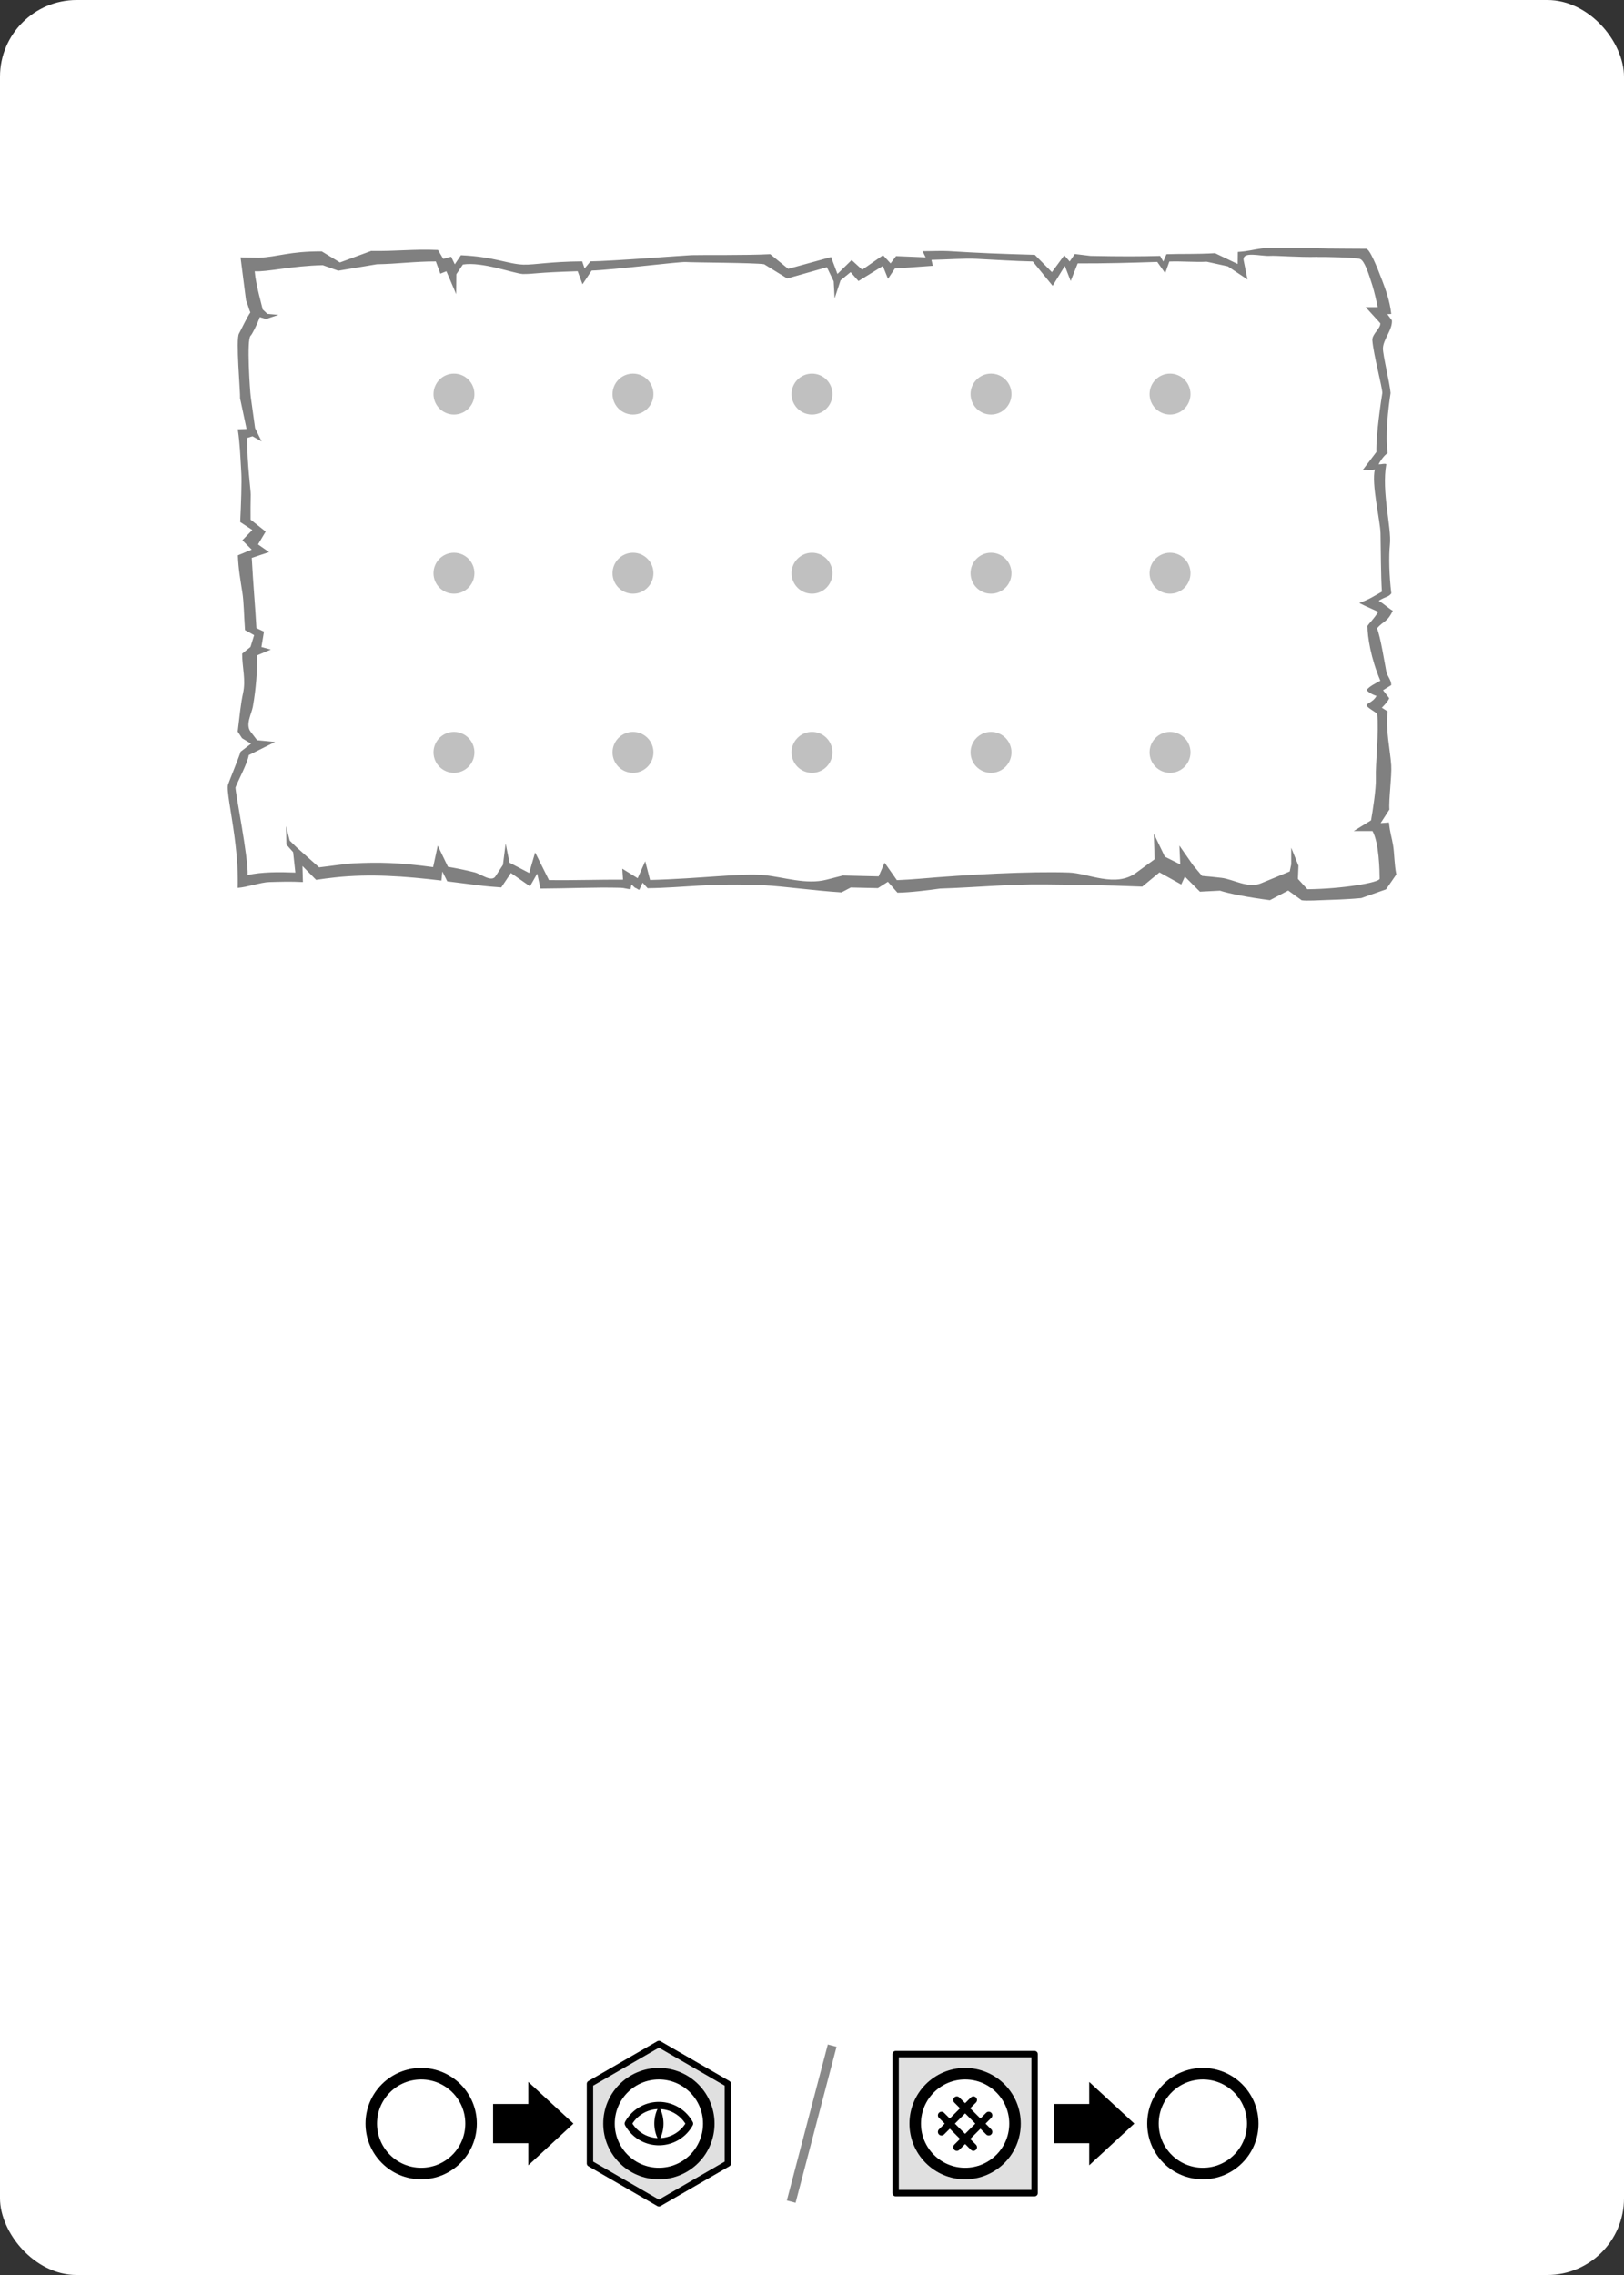 <?xml version='1.0' encoding='UTF-8'?>
<svg xmlns:ns0="http://www.w3.org/2000/svg" xmlns:ns1="http://sodipodi.sourceforge.net/DTD/sodipodi-0.dtd" xmlns:ns2="http://www.inkscape.org/namespaces/inkscape" xmlns:ns3="http://www.w3.org/1999/xlink" version="1.1" id="svg_root" xmlns="http://www.w3.org/2000/svg" xmlns:sodipodi="http://sodipodi.sourceforge.net/DTD/sodipodi-0.dtd" xmlns:inkscape="http://www.inkscape.org/namespaces/inkscape" xmlns:xlink="http://www.w3.org/1999/xlink" width="63.5mm" height="88.9mm" viewBox="0 0 63.5 88.9"><rect x="0" y="0" width="63.5" height="88.9" fill="#333333" stroke="none"/><defs /><g id="card00" inkscape:label="Card 0" inkscape:groupmode="layer"><rect id="rect1161" x="0" y="0" width="63.5" height="88.9" rx="3" ry="3" style="fill:#ffffff;stroke:none;stroke-width:0" /><g id="masters" style="display:none"><ns0:g style="display:inline" id="op-tapestry">
        <ns0:rect transform="rotate(90)" rx="0.925" y="-36.125" x="80.172" height="8.75" width="5.625" id="rect1740-6" style="fill:#ffffff;fill-opacity:1;fill-rule:nonzero;stroke:#000000;stroke-width:0.353;stroke-linecap:round;stroke-miterlimit:4;stroke-dasharray:none;stroke-opacity:1" />
        <ns0:rect transform="rotate(90)" style="fill:#000000;fill-opacity:1;fill-rule:nonzero;stroke:none;stroke-width:0.134;stroke-linecap:round;stroke-miterlimit:4;stroke-dasharray:none;stroke-opacity:1" id="rect1742-5" width="1.987" height="1.987" x="80.717" y="-35.358" />
        <ns0:rect transform="rotate(90)" y="-35.358" x="83.264" height="1.987" width="1.987" id="rect1744-3" style="fill:#000000;fill-opacity:1;fill-rule:nonzero;stroke:none;stroke-width:0.134;stroke-linecap:round;stroke-miterlimit:4;stroke-dasharray:none;stroke-opacity:1" />
        <ns0:rect transform="rotate(90)" y="-32.743" x="80.717" height="1.987" width="1.987" id="rect1746-5" style="fill:#000000;fill-opacity:1;fill-rule:nonzero;stroke:none;stroke-width:0.134;stroke-linecap:round;stroke-miterlimit:4;stroke-dasharray:none;stroke-opacity:1" />
        <ns0:rect transform="rotate(90)" style="fill:#000000;fill-opacity:1;fill-rule:nonzero;stroke:none;stroke-width:0.134;stroke-linecap:round;stroke-miterlimit:4;stroke-dasharray:none;stroke-opacity:1" id="rect1748-6" width="1.987" height="1.987" x="83.264" y="-32.743" />
        <ns0:rect transform="rotate(90)" style="fill:#000000;fill-opacity:1;fill-rule:nonzero;stroke:none;stroke-width:0.134;stroke-linecap:round;stroke-miterlimit:4;stroke-dasharray:none;stroke-opacity:1" id="rect1750-2" width="1.987" height="1.987" x="80.717" y="-30.129" />
        <ns0:rect transform="rotate(90)" y="-30.129" x="83.264" height="1.987" width="1.987" id="rect1752-9" style="fill:#000000;fill-opacity:1;fill-rule:nonzero;stroke:none;stroke-width:0.134;stroke-linecap:round;stroke-miterlimit:4;stroke-dasharray:none;stroke-opacity:1" />
      </ns0:g>
    <ns0:g style="display:inline" id="op-eye">
        <ns0:g id="g1847">
          <ns0:path ns1:type="star" style="fill:#e0e0e0;fill-opacity:1;fill-rule:nonzero;stroke:#000000;stroke-width:0.25;stroke-linecap:round;stroke-linejoin:round;stroke-miterlimit:4;stroke-dasharray:none;stroke-dashoffset:0;stroke-opacity:1" id="path999-4" ns1:sides="6" ns1:cx="36.075249" ns1:cy="82.984009" ns1:r1="3.1134067" ns1:r2="2.6962891" ns1:arg1="0.52359878" ns1:arg2="1.0471976" ns2:flatsided="true" ns2:rounded="0" ns2:randomized="0" d="m 38.772,84.541 -2.696,1.557 -2.696,-1.557 0,-3.113 2.696,-1.557 2.696,1.557 z" />
          <ns0:g id="g949">
            <ns0:circle style="fill:#ffffff;fill-opacity:1;fill-rule:nonzero;stroke:#000000;stroke-width:0.45;stroke-linecap:round;stroke-linejoin:round;stroke-miterlimit:4;stroke-dasharray:none;stroke-dashoffset:0;stroke-opacity:1" id="circle1001-7" cx="36.075" cy="82.984" r="1.951" />
            <ns0:g id="g1853">
              <ns0:path id="path1003-3" d="m 36.075,82.275 a 1.37,1.37 0 0 0 -1.199,0.707 1.37,1.37 0 0 0 1.199,0.71 1.37,1.37 0 0 0 1.199,-0.707 1.37,1.37 0 0 0 -1.199,-0.71 z" style="fill:none;fill-opacity:1;stroke:#000000;stroke-width:0.281;stroke-linecap:round;stroke-linejoin:round;stroke-miterlimit:4;stroke-dasharray:none;stroke-dashoffset:0;stroke-opacity:1;paint-order:markers fill stroke" ns2:connector-curvature="0" />
              <ns0:path id="path1005-9" d="m 36.075,82.309 a 1.37,1.37 0 0 0 -0.179,0.675 1.37,1.37 0 0 0 0.18,0.675 1.37,1.37 0 0 0 0.179,-0.675 1.37,1.37 0 0 0 -0.18,-0.675 z" style="fill:#000000;fill-opacity:1;stroke:none;stroke-width:0.281;stroke-linecap:round;stroke-linejoin:round;stroke-miterlimit:4;stroke-dasharray:none;stroke-dashoffset:0;stroke-opacity:1;paint-order:markers fill stroke" ns2:connector-curvature="0" />
            </ns0:g>
          </ns0:g>
        </ns0:g>
        <ns0:circle r="1.951" cy="82.984" cx="26.78" id="circle1011-2" style="fill:#ffffff;fill-opacity:1;fill-rule:nonzero;stroke:#000000;stroke-width:0.45;stroke-linecap:round;stroke-linejoin:round;stroke-miterlimit:4;stroke-dasharray:none;stroke-dashoffset:0;stroke-opacity:1" />
        <ns0:path ns1:nodetypes="cccccccc" style="color:#000000;clip-rule:nonzero;display:inline;overflow:visible;visibility:visible;opacity:1;isolation:auto;mix-blend-mode:normal;color-interpolation:sRGB;color-interpolation-filters:linearRGB;solid-color:#000000;solid-opacity:1;fill:#000000;fill-opacity:1;fill-rule:evenodd;stroke:none;stroke-width:0.353;stroke-linecap:butt;stroke-linejoin:miter;stroke-miterlimit:4;stroke-dasharray:none;stroke-dashoffset:0;stroke-opacity:1;color-rendering:auto;image-rendering:auto;shape-rendering:auto;text-rendering:auto;enable-background:accumulate" d="m 30.97,81.355 v 0.861 h -1.378 v 1.535 h 1.378 v 0.861 l 1.764,-1.629 z" id="path1013-8" ns2:connector-curvature="0" />
      </ns0:g>
    <ns0:g style="display:inline" id="op-mmove">
        <ns0:path ns1:type="star" style="fill:#e0e0e0;fill-opacity:1;fill-rule:nonzero;stroke:#000000;stroke-width:0.25;stroke-linecap:round;stroke-linejoin:round;stroke-miterlimit:4;stroke-dasharray:none;stroke-dashoffset:0;stroke-opacity:1" id="path1786-9" ns1:sides="6" ns1:cx="26.357418" ns1:cy="82.984009" ns1:r1="3.1134067" ns1:r2="2.6962891" ns1:arg1="0.52359878" ns1:arg2="1.0471976" ns2:flatsided="true" ns2:rounded="0" ns2:randomized="0" d="m 29.054,84.541 -2.696,1.557 -2.696,-1.557 0,-3.113 2.696,-1.557 2.696,1.557 z" />
        <ns0:path style="color:#000000;clip-rule:nonzero;display:inline;overflow:visible;visibility:visible;opacity:1;isolation:auto;mix-blend-mode:normal;color-interpolation:sRGB;color-interpolation-filters:linearRGB;solid-color:#000000;solid-opacity:1;fill:#000000;fill-opacity:1;fill-rule:evenodd;stroke:none;stroke-width:0.353;stroke-linecap:butt;stroke-linejoin:miter;stroke-miterlimit:4;stroke-dasharray:none;stroke-dashoffset:0;stroke-opacity:1;color-rendering:auto;image-rendering:auto;shape-rendering:auto;text-rendering:auto;enable-background:accumulate" d="m 26.357,80.856 c -0.346,0.012 -0.517,0.268 -0.553,0.439 -0.036,0.173 0.049,0.507 0.049,0.507 0,0 -0.482,0.178 -0.686,0.327 -0.174,0.128 -0.421,0.315 -0.451,0.55 -0.019,0.146 0.117,0.264 0.26,0.303 0.186,0.051 0.54,-0.174 0.643,-0.019 0.101,0.121 -0.094,0.461 -0.222,0.661 -0.202,0.314 -0.485,0.954 -0.315,0.958 0.176,0.004 0.64,-0.003 0.921,-0.012 0.108,-0.004 0.219,-0.544 0.355,-0.544 0.136,0 0.247,0.54 0.355,0.544 0.281,0.009 0.744,0.016 0.921,0.012 0.17,-0.004 -0.113,-0.644 -0.315,-0.958 -0.129,-0.2 -0.324,-0.54 -0.222,-0.661 0.103,-0.155 0.456,0.07 0.643,0.019 0.142,-0.039 0.278,-0.157 0.259,-0.303 -0.03,-0.235 -0.277,-0.422 -0.451,-0.55 -0.204,-0.15 -0.686,-0.327 -0.686,-0.327 0,0 0.086,-0.333 0.049,-0.507 -0.036,-0.171 -0.207,-0.426 -0.553,-0.439 z" id="path1788-1" ns2:connector-curvature="0" />
        <ns0:path d="m 34.446,84.541 -2.696,1.557 -2.696,-1.557 0,-3.113 2.696,-1.557 2.696,1.557 z" ns2:randomized="0" ns2:rounded="0" ns2:flatsided="true" ns1:arg2="1.0471976" ns1:arg1="0.52359878" ns1:r2="2.6962891" ns1:r1="3.1134067" ns1:cy="82.984009" ns1:cx="31.750002" ns1:sides="6" id="path1865-2" style="fill:#e0e0e0;fill-opacity:1;fill-rule:nonzero;stroke:#000000;stroke-width:0.25;stroke-linecap:round;stroke-linejoin:round;stroke-miterlimit:4;stroke-dasharray:none;stroke-dashoffset:0;stroke-opacity:1" ns1:type="star" />
        <ns0:path ns1:nodetypes="cccccccc" style="color:#000000;clip-rule:nonzero;display:inline;overflow:visible;visibility:visible;opacity:1;isolation:auto;mix-blend-mode:normal;color-interpolation:sRGB;color-interpolation-filters:linearRGB;solid-color:#000000;solid-opacity:1;fill:#000000;fill-opacity:1;fill-rule:evenodd;stroke:none;stroke-width:0.353;stroke-linecap:butt;stroke-linejoin:miter;stroke-miterlimit:4;stroke-dasharray:none;stroke-dashoffset:0;stroke-opacity:1;color-rendering:auto;image-rendering:auto;shape-rendering:auto;text-rendering:auto;enable-background:accumulate" d="m 29.896,81.355 v 0.861 h -1.378 v 1.535 h 1.378 v 0.861 l 1.764,-1.629 z" id="path1867-7" ns2:connector-curvature="0" />
        <ns0:path d="m 39.839,84.541 -2.696,1.557 -2.696,-1.557 0,-3.113 2.696,-1.557 2.696,1.557 z" ns2:randomized="0" ns2:rounded="0" ns2:flatsided="true" ns1:arg2="1.0471976" ns1:arg1="0.52359878" ns1:r2="2.6962891" ns1:r1="3.1134067" ns1:cy="82.984009" ns1:cx="37.142582" ns1:sides="6" id="path1865-2-6" style="display:inline;fill:#e0e0e0;fill-opacity:1;fill-rule:nonzero;stroke:#000000;stroke-width:0.25;stroke-linecap:round;stroke-linejoin:round;stroke-miterlimit:4;stroke-dasharray:none;stroke-dashoffset:0;stroke-opacity:1" ns1:type="star" />
      </ns0:g>
    <ns0:g style="display:inline" id="op-thread">
        <ns0:g id="g1942">
          <ns0:rect y="80.267" x="24.718" height="5.434" width="5.434" id="rect1710" style="fill:#e0e0e0;fill-opacity:1;fill-rule:nonzero;stroke:#000000;stroke-width:0.25;stroke-linecap:round;stroke-linejoin:round;stroke-miterlimit:4;stroke-dasharray:none;stroke-dashoffset:0;stroke-opacity:1" />
          <ns0:g id="g1932">
            <ns0:circle r="1.951" cy="82.984" cx="27.435" id="circle1712" style="fill:#ffffff;fill-opacity:1;fill-rule:nonzero;stroke:#000000;stroke-width:0.45;stroke-linecap:round;stroke-linejoin:round;stroke-miterlimit:4;stroke-dasharray:none;stroke-dashoffset:0;stroke-opacity:1" />
            <ns0:g id="g1924">
              <ns0:path style="color:#000000;clip-rule:nonzero;display:inline;overflow:visible;visibility:visible;opacity:1;isolation:auto;mix-blend-mode:normal;color-interpolation:sRGB;color-interpolation-filters:linearRGB;solid-color:#000000;solid-opacity:1;fill:#000000;fill-opacity:1;fill-rule:evenodd;stroke:#000000;stroke-width:0.282;stroke-linecap:round;stroke-linejoin:round;stroke-miterlimit:4;stroke-dasharray:none;stroke-dashoffset:0;stroke-opacity:1;color-rendering:auto;image-rendering:auto;shape-rendering:auto;text-rendering:auto;enable-background:accumulate" d="m 26.512,83.308 1.247,-1.247" id="path1714" ns2:connector-curvature="0" />
              <ns0:path ns2:connector-curvature="0" id="path1716" d="m 27.111,83.907 1.247,-1.247" style="color:#000000;clip-rule:nonzero;display:inline;overflow:visible;visibility:visible;opacity:1;isolation:auto;mix-blend-mode:normal;color-interpolation:sRGB;color-interpolation-filters:linearRGB;solid-color:#000000;solid-opacity:1;fill:#000000;fill-opacity:1;fill-rule:evenodd;stroke:#000000;stroke-width:0.282;stroke-linecap:round;stroke-linejoin:round;stroke-miterlimit:4;stroke-dasharray:none;stroke-dashoffset:0;stroke-opacity:1;color-rendering:auto;image-rendering:auto;shape-rendering:auto;text-rendering:auto;enable-background:accumulate" />
              <ns0:path ns2:connector-curvature="0" id="path1720" d="m 27.111,82.061 1.247,1.247" style="color:#000000;clip-rule:nonzero;display:inline;overflow:visible;visibility:visible;opacity:1;isolation:auto;mix-blend-mode:normal;color-interpolation:sRGB;color-interpolation-filters:linearRGB;solid-color:#000000;solid-opacity:1;fill:#000000;fill-opacity:1;fill-rule:evenodd;stroke:#000000;stroke-width:0.281;stroke-linecap:round;stroke-linejoin:round;stroke-miterlimit:4;stroke-dasharray:none;stroke-dashoffset:0;stroke-opacity:1;color-rendering:auto;image-rendering:auto;shape-rendering:auto;text-rendering:auto;enable-background:accumulate" />
              <ns0:path style="color:#000000;clip-rule:nonzero;display:inline;overflow:visible;visibility:visible;opacity:1;isolation:auto;mix-blend-mode:normal;color-interpolation:sRGB;color-interpolation-filters:linearRGB;solid-color:#000000;solid-opacity:1;fill:#000000;fill-opacity:1;fill-rule:evenodd;stroke:#000000;stroke-width:0.281;stroke-linecap:round;stroke-linejoin:round;stroke-miterlimit:4;stroke-dasharray:none;stroke-dashoffset:0;stroke-opacity:1;color-rendering:auto;image-rendering:auto;shape-rendering:auto;text-rendering:auto;enable-background:accumulate" d="m 26.512,82.66 1.247,1.247" id="path1722" ns2:connector-curvature="0" />
            </ns0:g>
          </ns0:g>
        </ns0:g>
        <ns0:circle style="fill:#ffffff;fill-opacity:1;fill-rule:nonzero;stroke:#000000;stroke-width:0.45;stroke-linecap:round;stroke-linejoin:round;stroke-miterlimit:4;stroke-dasharray:none;stroke-dashoffset:0;stroke-opacity:1" id="circle1730" cx="36.731" cy="82.984" r="1.951" />
        <ns0:path ns2:connector-curvature="0" id="path1732" d="m 32.287,81.355 v 0.861 h -1.378 v 1.535 h 1.378 v 0.861 l 1.764,-1.629 z" style="color:#000000;clip-rule:nonzero;display:inline;overflow:visible;visibility:visible;opacity:1;isolation:auto;mix-blend-mode:normal;color-interpolation:sRGB;color-interpolation-filters:linearRGB;solid-color:#000000;solid-opacity:1;fill:#000000;fill-opacity:1;fill-rule:evenodd;stroke:none;stroke-width:0.353;stroke-linecap:butt;stroke-linejoin:miter;stroke-miterlimit:4;stroke-dasharray:none;stroke-dashoffset:0;stroke-opacity:1;color-rendering:auto;image-rendering:auto;shape-rendering:auto;text-rendering:auto;enable-background:accumulate" ns1:nodetypes="cccccccc" />
      </ns0:g>
    <ns0:g id="op-action">
        <ns0:path ns2:connector-curvature="0" id="circle5502-7-8" d="m 29.57,80.804 c -0.757,0.757 -1.036,1.816 -0.839,2.796 l 0.926,0.178 c -0.304,-0.797 -0.134,-1.73 0.511,-2.375 0.877,-0.877 2.286,-0.877 3.164,-8.5e-5 l -0.336,0.336 1.571,0.301 -0.301,-1.571 -0.336,0.336 c -1.201,-1.201 -3.16,-1.201 -4.361,8.4e-5 z m -0.637,3.125 0.301,1.571 0.336,-0.336 c 1.201,1.201 3.16,1.201 4.361,8.5e-5 0.757,-0.757 1.035,-1.816 0.837,-2.797 l -0.925,-0.177 c 0.304,0.797 0.135,1.73 -0.51,2.375 -0.877,0.877 -2.286,0.877 -3.164,-8.5e-5 l 0.336,-0.336 -1.571,-0.301 z" style="color:#000000;font-style:normal;font-variant:normal;font-weight:normal;font-stretch:normal;font-size:medium;line-height:normal;font-family:sans-serif;text-indent:0;text-align:start;text-decoration:none;text-decoration-line:none;text-decoration-style:solid;text-decoration-color:#000000;letter-spacing:normal;word-spacing:normal;text-transform:none;writing-mode:lr-tb;direction:ltr;baseline-shift:baseline;text-anchor:start;white-space:normal;clip-rule:nonzero;display:inline;overflow:visible;visibility:visible;opacity:1;isolation:auto;mix-blend-mode:normal;color-interpolation:sRGB;color-interpolation-filters:linearRGB;solid-color:#000000;solid-opacity:1;fill:#000000;fill-opacity:1;fill-rule:nonzero;stroke:none;stroke-width:0.847;stroke-linecap:round;stroke-linejoin:round;stroke-miterlimit:4;stroke-dasharray:none;stroke-dashoffset:0;stroke-opacity:1;color-rendering:auto;image-rendering:auto;shape-rendering:auto;text-rendering:auto;enable-background:accumulate" />
        <ns0:g transform="matrix(0.085,0,0,0.085,-7.507,22.963)" id="g5969-0-1-1-8">
          <ns0:rect style="fill:#000000;fill-opacity:1;fill-rule:nonzero;stroke:none;stroke-width:5;stroke-linecap:round;stroke-linejoin:round;stroke-miterlimit:4;stroke-dasharray:none;stroke-dashoffset:0;stroke-opacity:1" id="rect5289-2-3-8-6-6" width="34.178" height="9.344" x="446.571" y="704.238" />
          <ns0:rect y="-468.332" x="691.821" height="9.344" width="34.178" id="rect5295-2-6-8-1-5" style="fill:#000000;fill-opacity:1;fill-rule:nonzero;stroke:none;stroke-width:5;stroke-linecap:round;stroke-linejoin:round;stroke-miterlimit:4;stroke-dasharray:none;stroke-dashoffset:0;stroke-opacity:1" transform="rotate(90)" />
        </ns0:g>
      </ns0:g>
    <ns0:path style="color:#000000;font-style:normal;font-variant:normal;font-weight:normal;font-stretch:normal;font-size:medium;line-height:normal;font-family:sans-serif;text-indent:0;text-align:start;text-decoration:none;text-decoration-line:none;text-decoration-style:solid;text-decoration-color:#000000;letter-spacing:normal;word-spacing:normal;text-transform:none;writing-mode:lr-tb;direction:ltr;baseline-shift:baseline;text-anchor:start;white-space:normal;clip-rule:nonzero;display:inline;overflow:visible;visibility:visible;opacity:1;isolation:auto;mix-blend-mode:normal;color-interpolation:sRGB;color-interpolation-filters:linearRGB;solid-color:#000000;solid-opacity:1;fill:#303030;fill-opacity:1;fill-rule:evenodd;stroke:none;stroke-width:0.386;stroke-linecap:round;stroke-linejoin:miter;stroke-miterlimit:4;stroke-dasharray:none;stroke-dashoffset:0;stroke-opacity:1;filter:url(#filter9446);color-rendering:auto;image-rendering:auto;shape-rendering:auto;text-rendering:auto;enable-background:accumulate" d="m 3.239,0.897 c -0.192,-0.069 -0.351,-0.083 -0.521,-0.058 -0.299,0.043 -0.715,0.133 -1.048,0.283 -0.359,0.162 -0.442,0.285 -0.737,0.448 -0.274,0.152 -0.552,0.258 -0.771,0.489 -0.109,0.115 -0.013,0.204 0.052,0.183 0.359,-0.114 0.53,-0.255 0.748,-0.386 0.201,-0.12 0.133,0.013 0.498,-0.228 0.32,-0.211 0.383,-0.246 0.55,-0.278 0.092,-0.039 0.188,-0.079 0.302,-0.115 0.266,-0.068 0.3,-0.049 0.632,-0.023 0.272,0.021 0.552,0.121 0.673,0.236 0.136,0.129 0.425,0.15 0.689,0.676 0.108,0.216 0.142,0.439 0.12,0.66 0.024,0.17 0.127,0.234 -0.001,0.75 -0.095,0.322 -0.363,0.625 -0.706,0.766 -0.401,0.165 -0.863,0.194 -1.261,0.099 -0.383,-0.091 -0.799,-0.415 -0.879,-0.761 -0.078,-0.338 -0.139,-0.631 -0.154,-0.899 0.031,-0.331 0.375,-0.324 0.678,-0.553 0.208,-0.083 0.355,-0.221 0.64,-0.221 0.244,0.033 0.505,0.179 0.6,0.338 0.203,0.192 0.295,0.441 0.232,0.758 0.01,0.16 -0.28,0.426 -0.448,0.455 -0.209,0.036 -0.472,-0.126 -0.602,-0.187 -0.124,-0.035 -0.116,-0.083 -0.064,-0.263 0.062,-0.087 0.178,-0.142 0.249,-0.186 0.085,-0.053 0.092,-0.161 0.068,-0.248 -0.052,-0.072 -0.103,-0.123 -0.229,-0.085 -0.086,0.026 -0.245,0.043 -0.282,0.076 -0.06,0.054 -0.225,0.143 -0.27,0.206 -0.043,0.146 0.045,0.305 0.061,0.43 0.021,0.148 0.107,0.319 0.288,0.403 0.273,0.127 0.611,0.191 0.822,0.181 0.257,-0.027 0.76,-0.24 0.765,-0.747 -0.014,-0.239 -0.149,-0.717 -0.333,-1.032 -0.187,-0.32 -0.451,-0.456 -0.827,-0.454 -0.191,0.016 -0.468,0.039 -0.871,0.269 -0.465,0.174 -0.537,0.246 -0.858,0.595 -0.209,0.228 -0.027,0.643 -0.027,0.643 0.148,0.312 0.076,0.348 0.223,0.711 0.191,0.474 0.618,0.827 1.11,0.932 0.397,0.085 1.334,-0.069 1.537,-0.116 0.577,-0.132 0.767,-0.384 0.935,-1.041 0.112,-0.437 0.027,-0.815 0.007,-0.966 -0.025,-0.192 -0.097,-0.51 -0.153,-0.652 -0.131,-0.295 -0.553,-0.587 -0.894,-0.878 C 3.468,0.844 3.539,1.004 3.239,0.897 Z" id="element-air" ns2:connector-curvature="0" ns1:nodetypes="csssssssccsssccssscccccsccscscccsccsccsssssssccsc" />
  <ns0:path id="element-earth" style="color:#000000;font-style:normal;font-variant:normal;font-weight:normal;font-stretch:normal;font-size:medium;line-height:normal;font-family:sans-serif;text-indent:0;text-align:start;text-decoration:none;text-decoration-line:none;text-decoration-style:solid;text-decoration-color:#000000;letter-spacing:normal;word-spacing:normal;text-transform:none;writing-mode:lr-tb;direction:ltr;baseline-shift:baseline;text-anchor:start;white-space:normal;clip-rule:nonzero;display:inline;overflow:visible;visibility:visible;opacity:1;isolation:auto;mix-blend-mode:normal;color-interpolation:sRGB;color-interpolation-filters:linearRGB;solid-color:#000000;solid-opacity:1;fill:#004c00;fill-opacity:1;fill-rule:nonzero;stroke:none;stroke-width:0.386;stroke-linecap:round;stroke-linejoin:round;stroke-miterlimit:4;stroke-dasharray:none;stroke-dashoffset:0;stroke-opacity:1;color-rendering:auto;image-rendering:auto;shape-rendering:auto;text-rendering:auto;enable-background:accumulate" d="m 3.335,1.059 c -0.045,0.002 -0.087,0.018 -0.121,0.046 C 2.998,1.28 2.828,1.56 2.652,1.827 2.475,2.093 2.14,2.53 2.093,2.597 1.62,3.093 1.434,3.566 0.872,4.124 0.698,4.312 1.057,4.334 1.231,4.145 1.79,3.541 1.933,3.34 2.369,2.889 2.375,2.882 2.6,2.644 2.691,2.521 2.772,2.407 2.793,2.28 2.963,2.024 3.078,1.849 3.213,1.635 3.319,1.582 3.457,1.724 3.671,1.917 3.864,2.32 4.026,2.535 4.314,2.857 4.361,2.923 4.509,3.136 4.834,3.522 4.864,3.578 4.984,3.8 5.036,3.481 4.954,3.214 4.891,3.097 4.845,2.933 4.696,2.72 4.548,2.507 4.36,2.342 4.322,2.277 L 4.168,2.034 C 4.035,1.738 3.808,1.626 3.518,1.153 3.481,1.092 3.41,1.056 3.335,1.059 Z M 1.486,1.618 C 1.421,1.619 1.113,1.891 1.077,1.941 0.872,2.23 0.736,2.392 0.51,2.709 0.362,2.916 0.638,2.963 0.786,2.756 0.958,2.514 1.357,2.09 1.483,2.048 c 0,0 0.415,0.3 0.553,0.373 C 2.268,2.547 2.535,2.417 2.302,2.294 2.333,2.31 2.1,2.137 2.007,2.023 1.875,1.87 1.646,1.675 1.486,1.618 Z m 2.373,1.555 c -0.152,0.007 -0.154,0.074 -0.075,0.195 0,0 0.302,0.512 0.407,0.832 C 4.326,4.42 4.748,4.382 4.612,4.098 4.45,3.76 4.043,3.266 4.043,3.266 4.005,3.205 3.934,3.169 3.859,3.173 Z M 3.36,3.285 C 3.25,3.287 3.162,3.389 3.163,3.492 L 3.106,4.437 C 3.102,4.689 3.491,4.494 3.487,4.241 3.461,4.037 3.541,3.602 3.36,3.285 Z M 2.681,3.16 C 2.524,3.259 2.334,3.597 2.215,3.963 2.122,4.197 2.497,4.326 2.59,4.093 2.637,3.791 2.802,3.405 2.802,3.405 2.852,3.285 2.818,3.165 2.681,3.16 Z" ns2:connector-curvature="0" />
    <ns0:path style="color:#000000;font-style:normal;font-variant:normal;font-weight:normal;font-stretch:normal;font-size:medium;line-height:normal;font-family:sans-serif;text-indent:0;text-align:start;text-decoration:none;text-decoration-line:none;text-decoration-style:solid;text-decoration-color:#000000;letter-spacing:normal;word-spacing:normal;text-transform:none;writing-mode:lr-tb;direction:ltr;baseline-shift:baseline;text-anchor:start;white-space:normal;clip-rule:nonzero;display:inline;overflow:visible;visibility:visible;opacity:1;isolation:auto;mix-blend-mode:normal;color-interpolation:sRGB;color-interpolation-filters:linearRGB;solid-color:#000000;solid-opacity:1;fill:#860000;fill-opacity:0.975;fill-rule:evenodd;stroke:none;stroke-width:0.386;stroke-linecap:round;stroke-linejoin:miter;stroke-miterlimit:4;stroke-dasharray:none;stroke-dashoffset:0;stroke-opacity:1;filter:url(#filter9446);color-rendering:auto;image-rendering:auto;shape-rendering:auto;text-rendering:auto;enable-background:accumulate" d="m 2.124,0.459 c -0.057,0.058 0.006,0.178 0.006,0.178 0,0 0.049,0.197 0.067,0.377 0.018,0.18 -0.003,0.331 -0.015,0.437 -0.019,0.171 -0.173,0.495 -0.292,0.675 -0.119,0.18 -0.195,0.363 -0.204,0.586 -0.002,0.046 0.015,0.134 0.023,0.177 -0.134,0.146 -0.279,0.218 -0.415,0.257 -0.184,0.051 -0.471,0.191 -0.718,0.42 -0.197,0.182 -0.276,0.351 -0.343,0.586 -0.066,0.235 -0.108,0.428 -0.083,0.6 0,0 0.003,0.202 0.069,0.26 0.09,0.018 0.227,-0.079 0.227,-0.079 0.281,-0.2 0.54,-0.388 0.761,-0.455 0.241,-0.073 0.495,-0.05 0.66,2.5e-4 0.216,0.066 0.451,0.036 0.678,-0.013 0.156,-0.034 0.261,-0.112 0.376,-0.211 0.153,0.117 0.247,0.14 0.356,0.222 0.134,0.101 0.289,0.197 0.528,0.259 0.249,0.065 0.534,0.07 0.799,0.035 0.264,-0.035 0.506,-0.099 0.678,-0.246 0,0 0.148,-0.103 0.133,-0.161 -0.033,-0.053 -0.18,-0.11 -0.18,-0.11 0,0 -0.163,-0.063 -0.345,-0.164 -0.183,-0.101 -0.324,-0.278 -0.447,-0.386 -0.145,-0.128 -0.184,-0.3 -0.247,-0.475 -0.063,-0.174 -0.142,-0.397 -0.386,-0.555 -0.117,-0.076 -0.231,-0.141 -0.352,-0.186 -0.029,-0.124 -0.028,-0.241 -0.012,-0.368 0.048,-0.234 -0.026,-0.546 -0.113,-0.771 -0.092,-0.237 -0.283,-0.36 -0.407,-0.489 -0.132,-0.138 -0.317,-0.288 -0.503,-0.358 0,0 -0.115,-0.048 -0.296,-0.044 z M 2.521,0.944 c 0.044,0.034 0.179,0.12 0.245,0.186 0.156,0.155 0.287,0.376 0.314,0.54 0.027,0.16 -0.004,0.301 -0.023,0.451 -0.012,0.097 0.002,0.204 0.041,0.306 -0.032,0.002 -0.111,0.004 -0.143,0.009 -0.109,0.015 -0.224,0.044 -0.348,0.088 -0.257,0.084 -0.059,0.135 0.201,0.11 0.203,-0.01 0.393,0.09 0.518,0.146 0.102,0.045 0.269,0.16 0.32,0.243 0.098,0.162 0.23,0.36 0.249,0.448 0.035,0.16 0.098,0.314 0.28,0.527 0.164,0.192 0.373,0.258 0.574,0.369 -0.018,0.055 -0.18,0.101 -0.231,0.108 -0.217,0.028 -0.45,-0.019 -0.609,-0.101 -0.173,-0.089 -0.289,-0.089 -0.435,-0.181 -0.095,-0.06 -0.225,-0.102 -0.292,-0.228 0.088,-0.192 0.183,-0.368 0.218,-0.555 0.056,-0.251 -0.207,-0.004 -0.32,0.188 -0.12,0.254 -0.314,0.449 -0.606,0.545 -0.189,0.063 -0.351,0.004 -0.527,-0.032 -0.176,-0.035 -0.421,-0.075 -0.74,0.022 -0.219,0.067 -0.506,0.143 -0.715,0.373 -0.023,-0.118 0.038,-0.239 0.057,-0.297 0.063,-0.19 0.244,-0.381 0.363,-0.492 0.182,-0.168 0.41,-0.218 0.599,-0.271 0.139,-0.039 0.199,-0.036 0.344,-0.156 0.106,0.172 0.257,0.314 0.435,0.428 0.22,0.141 0.168,-0.097 -0.043,-0.327 -0.138,-0.15 -0.188,-0.281 -0.207,-0.607 -0.01,-0.166 0.073,-0.349 0.186,-0.521 0.147,-0.204 0.271,-0.383 0.302,-0.662 0.019,-0.221 0.036,-0.506 -0.011,-0.658 z" id="element-fire" ns2:connector-curvature="0" ns1:nodetypes="ccssssccsscccssscssscccssssccssccccsscsccsssscssscccscscssscccssccc" />
    <ns0:path id="element-water" style="color:#000000;font-style:normal;font-variant:normal;font-weight:normal;font-stretch:normal;font-size:medium;line-height:normal;font-family:sans-serif;text-indent:0;text-align:start;text-decoration:none;text-decoration-line:none;text-decoration-style:solid;text-decoration-color:#000000;letter-spacing:normal;word-spacing:normal;text-transform:none;writing-mode:lr-tb;direction:ltr;baseline-shift:baseline;text-anchor:start;white-space:normal;clip-rule:nonzero;display:inline;overflow:visible;visibility:visible;opacity:1;isolation:auto;mix-blend-mode:normal;color-interpolation:sRGB;color-interpolation-filters:linearRGB;solid-color:#000000;solid-opacity:1;fill:#00007e;fill-opacity:1;fill-rule:evenodd;stroke:none;stroke-width:0.386;stroke-linecap:round;stroke-linejoin:miter;stroke-miterlimit:4;stroke-dasharray:none;stroke-dashoffset:0;stroke-opacity:1;color-rendering:auto;image-rendering:auto;shape-rendering:auto;text-rendering:auto;enable-background:accumulate" d="M 5.041,3.367 C 4.836,3.388 4.548,3.595 4.338,3.607 3.948,3.66 3.453,3.533 3.063,3.521 2.402,3.505 2.033,3.801 1.42,4.001 1.265,4.078 1.425,4.182 1.598,4.205 1.74,4.217 1.967,4.131 2.102,4.1 2.469,3.978 2.793,3.882 3.184,3.932 3.701,4.022 4.034,4.067 4.541,3.987 4.707,3.939 4.866,3.775 5.015,3.698 5.149,3.588 5.219,3.362 5.041,3.367 Z M 4.709,2.453 C 4.432,2.446 4.398,2.61 4.009,2.616 3.535,2.653 3.22,2.535 2.749,2.51 2.126,2.453 1.442,2.805 0.874,2.958 c -0.15,0.085 0.011,0.268 0.186,0.282 0.156,-5.226e-4 0.206,0.034 0.358,0.006 C 1.888,3.107 2.19,2.751 2.676,2.808 3.167,2.853 3.829,3.063 4.32,2.963 4.476,2.901 4.617,2.81 4.728,2.696 4.807,2.576 4.86,2.449 4.709,2.453 Z M 3.996,1.408 C 3.862,1.428 3.715,1.533 3.585,1.57 3.186,1.73 2.781,1.709 2.359,1.615 2.17,1.584 1.885,1.516 1.698,1.483 1.178,1.441 0.765,1.698 0.366,1.982 0.239,2.094 0.364,2.223 0.538,2.202 0.74,2.147 0.989,2.118 1.187,2.004 1.437,1.888 1.805,1.831 2.078,1.935 2.542,2.064 2.964,2.117 3.44,2.002 3.72,1.942 3.897,1.828 4.12,1.656 4.231,1.539 4.163,1.395 3.996,1.408 Z" ns2:connector-curvature="0" />
    </g><ns0:g style="display:inline" id="op-eye-thread">
        <ns0:use x="0" y="0" ns3:href="#op-eye" id="use2488-9" transform="translate(-10.312)" width="100%" height="100%" />
        <ns0:path ns1:nodetypes="cc" ns2:connector-curvature="0" id="path2454-7-3" d="m 32.539,79.936 -1.602,6.097" style="color:#000000;clip-rule:nonzero;display:inline;overflow:visible;visibility:visible;opacity:1;isolation:auto;mix-blend-mode:normal;color-interpolation:sRGB;color-interpolation-filters:linearRGB;solid-color:#000000;solid-opacity:1;fill:none;fill-opacity:1;fill-rule:evenodd;stroke:#898989;stroke-width:0.353;stroke-linecap:butt;stroke-linejoin:miter;stroke-miterlimit:4;stroke-dasharray:none;stroke-dashoffset:0;stroke-opacity:1;color-rendering:auto;image-rendering:auto;shape-rendering:auto;text-rendering:auto;enable-background:accumulate" />
        <ns0:use height="100%" width="100%" transform="translate(10.302)" id="use2544" ns3:href="#op-thread" y="0" x="0" />
      </ns0:g>
    <circle id="circle1162" cx="17.75" cy="15.4" r="0.8" style="fill:#c0c0c0;stroke:none;stroke-width:0" /><circle id="circle1163" cx="24.75" cy="15.4" r="0.8" style="fill:#c0c0c0;stroke:none;stroke-width:0" /><circle id="circle1164" cx="31.75" cy="15.4" r="0.8" style="fill:#c0c0c0;stroke:none;stroke-width:0" /><circle id="circle1165" cx="38.75" cy="15.4" r="0.8" style="fill:#c0c0c0;stroke:none;stroke-width:0" /><circle id="circle1166" cx="45.75" cy="15.4" r="0.8" style="fill:#c0c0c0;stroke:none;stroke-width:0" /><circle id="circle1167" cx="17.75" cy="22.4" r="0.8" style="fill:#c0c0c0;stroke:none;stroke-width:0" /><circle id="circle1168" cx="24.75" cy="22.4" r="0.8" style="fill:#c0c0c0;stroke:none;stroke-width:0" /><circle id="circle1169" cx="31.75" cy="22.4" r="0.8" style="fill:#c0c0c0;stroke:none;stroke-width:0" /><circle id="circle1170" cx="38.75" cy="22.4" r="0.8" style="fill:#c0c0c0;stroke:none;stroke-width:0" /><circle id="circle1171" cx="45.75" cy="22.4" r="0.8" style="fill:#c0c0c0;stroke:none;stroke-width:0" /><circle id="circle1172" cx="17.75" cy="29.4" r="0.8" style="fill:#c0c0c0;stroke:none;stroke-width:0" /><circle id="circle1173" cx="24.75" cy="29.4" r="0.8" style="fill:#c0c0c0;stroke:none;stroke-width:0" /><circle id="circle1174" cx="31.75" cy="29.4" r="0.8" style="fill:#c0c0c0;stroke:none;stroke-width:0" /><circle id="circle1175" cx="38.75" cy="29.4" r="0.8" style="fill:#c0c0c0;stroke:none;stroke-width:0" /><circle id="circle1176" cx="45.75" cy="29.4" r="0.8" style="fill:#c0c0c0;stroke:none;stroke-width:0" /><ns0:path ns2:connector-curvature="0" id="spell-pattern-border" d="m 51.884,9.709 c -0.627,-0.002 -2.046,-0.067 -2.576,0.003 -0.33,0.043 -0.469,0.102 -0.908,0.132 L 48.395,10.316 47.509,9.893 c -0.736,0.044 -1.279,0.018 -1.9,0.04 L 45.487,10.221 45.363,10 c -0.737,0.021 -1.546,0.024 -2.724,-5.304e-4 L 42.026,9.925 41.826,10.217 41.614,9.977 41.131,10.634 40.462,9.957 c -1.35,-0.037 -2.221,-0.072 -3.388,-0.146 -0.226,-0.015 -0.697,0.005 -1,0.004 L 36.193,10.056 35.036,10.008 34.823,10.292 34.528,9.973 33.713,10.54 33.3,10.162 32.745,10.705 32.496,10.044 30.82,10.505 30.117,9.932 c -0.95,0.05 -2.759,0.026 -3.078,0.038 -0.269,0.01 -3.143,0.235 -3.951,0.243 l -0.23,0.278 -0.094,-0.278 c -1.286,0.01 -1.841,0.138 -2.297,0.128 -0.627,-0.024 -1.118,-0.306 -2.445,-0.368 l -0.239,0.355 -0.143,-0.296 -0.309,0.083 -0.206,-0.347 c -0.973,-0.042 -1.642,0.055 -2.613,0.037 L 13.291,10.256 12.582,9.823 c -1.26,-0.008 -1.699,0.214 -2.465,0.249 l -0.712,-0.016 0.216,1.685 c 0.058,0.11 0.112,0.353 0.168,0.468 -0.131,0.18 -0.403,0.762 -0.443,0.824 -0.138,0.21 0.057,2.312 0.04,2.527 l 0.256,1.205 -0.346,0.012 c 0.086,0.56 0.096,0.989 0.14,1.714 0.02,0.331 -0.01,1.202 -0.044,1.908 l 0.474,0.311 -0.39,0.402 0.366,0.366 -0.541,0.223 c 0.022,0.557 0.096,0.936 0.178,1.469 0.056,0.367 0.06,0.873 0.101,1.452 l 0.357,0.198 -0.142,0.461 -0.327,0.263 c 0.003,0.564 0.151,1.014 0.036,1.539 -0.091,0.414 -0.137,0.902 -0.21,1.503 l 0.17,0.261 0.354,0.213 -0.41,0.314 c -0.024,0.112 -0.462,1.19 -0.492,1.287 -0.063,0.2 0.122,1.055 0.248,1.993 0.126,0.938 0.143,1.541 0.131,2.041 0.362,-0.024 0.913,-0.218 1.227,-0.226 0.468,-0.013 0.805,-0.027 1.322,-0.001 l -0.018,-0.626 0.534,0.54 c 0.238,-0.036 0.485,-0.069 0.747,-0.097 1.372,-0.148 2.717,-0.047 4.153,0.124 l 0.036,-0.354 0.193,0.385 c 0.398,0.049 0.797,0.099 1.195,0.151 0.308,0.041 0.612,0.066 0.915,0.087 l 0.378,-0.564 0.745,0.52 0.283,-0.496 0.129,0.584 c 1.071,-0.004 2.114,-0.057 3.138,-0.03 0.147,0.004 0.241,0.051 0.383,0.052 l 0.035,-0.181 0.148,0.135 c 0.057,3e-5 0.103,0.071 0.159,0.071 l 0.13,-0.277 0.195,0.216 c 1.426,-0.016 2.448,-0.217 4.606,-0.111 0.677,0.033 1.881,0.204 2.974,0.274 l 0.363,-0.19 1.063,0.024 0.39,-0.248 0.373,0.425 c 0.485,-0.003 1.284,-0.106 1.668,-0.16 1.434,-0.046 2.742,-0.179 4.104,-0.162 1.195,0.015 2.223,0.022 3.801,0.086 l 0.673,-0.556 0.851,0.472 0.142,-0.307 0.589,0.589 0.785,-0.04 c 0.326,0.11 1.116,0.265 1.952,0.372 l 0.714,-0.377 0.527,0.381 c 0.191,0.03 0.728,-0.003 0.918,-0.009 0.234,-0.008 0.764,-0.02 1.411,-0.076 l 0.97,-0.343 0.402,-0.582 c -0.082,-0.387 -0.073,-0.801 -0.126,-1.131 -0.05,-0.314 -0.12,-0.47 -0.163,-0.898 l -0.326,0.025 0.344,-0.533 c -0.033,-0.362 0.099,-1.319 0.071,-1.731 -0.042,-0.62 -0.224,-1.342 -0.14,-2.103 l -0.227,-0.143 c 0.125,-0.128 0.226,-0.23 0.289,-0.372 l -0.242,-0.313 0.322,-0.199 c -0.003,-0.217 -0.156,-0.335 -0.195,-0.536 -0.073,-0.376 -0.226,-1.352 -0.364,-1.685 0.283,-0.312 0.392,-0.223 0.619,-0.683 -0.186,-0.109 -0.33,-0.259 -0.552,-0.391 0.285,-0.176 0.378,-0.136 0.494,-0.29 -0.085,-0.698 -0.104,-1.438 -0.055,-1.912 0.068,-0.658 -0.336,-2.063 -0.141,-3.139 -0.102,-0.032 -0.159,0.012 -0.303,0.009 0.083,-0.165 0.232,-0.364 0.356,-0.438 -0.098,-0.722 0.019,-1.735 0.114,-2.348 -0.023,-0.344 -0.304,-1.488 -0.299,-1.746 0.008,-0.351 0.379,-0.73 0.35,-1.096 l -0.18,-0.24 0.155,-0.009 c -0.058,-0.523 -0.227,-0.971 -0.353,-1.304 -0.204,-0.536 -0.493,-1.253 -0.634,-1.244 -0.053,0.003 -1.436,-0.01 -1.526,-0.01 z M 51.522,10.041 c 0.242,-0.007 1.503,0.017 1.662,0.081 0.171,0.069 0.331,0.569 0.475,1.025 0.082,0.26 0.162,0.622 0.21,0.855 h -0.471 l 0.572,0.628 c 0.024,0.204 -0.332,0.421 -0.31,0.675 0.047,0.566 0.389,1.823 0.39,2.053 -0.038,0.211 -0.252,1.641 -0.232,2.304 -0.136,0.175 -0.327,0.438 -0.534,0.703 0.172,-0.024 0.315,0.029 0.474,-0.019 -0.144,0.544 0.211,2.014 0.221,2.49 0.014,0.702 0.012,1.638 0.054,2.285 -0.313,0.174 -0.454,0.284 -0.884,0.443 0.22,0.117 0.574,0.263 0.742,0.347 -0.213,0.327 -0.311,0.387 -0.423,0.55 0.003,0.428 0.13,1.259 0.505,2.14 -0.191,0.103 -0.415,0.213 -0.529,0.351 0.002,0.07 0.21,0.191 0.378,0.243 -0.142,0.27 -0.456,0.3 -0.374,0.396 0.094,0.111 0.263,0.185 0.4,0.302 0.078,0.661 -0.072,1.995 -0.051,2.508 0.017,0.424 -0.135,1.356 -0.188,1.656 l -0.678,0.418 h 0.734 c 0.262,0.464 0.278,1.575 0.28,1.861 7.94e-4,0.151 -1.461,0.4 -2.825,0.413 l -0.37,-0.404 0.021,-0.517 -0.284,-0.702 v 0.652 l -0.058,0.276 -1.127,0.465 c -0.508,0.209 -1.075,-0.161 -1.544,-0.216 -0.259,-0.031 -0.509,-0.054 -0.757,-0.076 l -0.35,-0.415 -0.535,-0.768 0.034,0.735 -0.602,-0.301 -0.434,-0.902 0.033,1.002 -0.727,0.531 c -0.806,0.589 -1.868,0.013 -2.622,-0.013 -1.525,-0.053 -3.986,0.08 -5.859,0.243 -0.282,0.025 -0.575,0.041 -0.871,0.054 l -0.479,-0.681 -0.234,0.534 -1.403,-0.033 -0.627,0.161 c -0.811,0.208 -1.67,-0.102 -2.457,-0.177 -0.863,-0.083 -2.521,0.14 -4.451,0.19 l -0.189,-0.732 -0.295,0.663 -0.602,-0.372 0.029,0.428 c -0.001,-10e-6 -0.003,1e-5 -0.004,0 -0.881,-0.006 -1.891,0.03 -2.892,0.017 l -0.54,-1.08 -0.234,0.802 -0.768,-0.401 -0.151,-0.75 -0.106,0.835 -0.293,0.449 c -0.156,0.239 -0.559,-0.09 -0.818,-0.157 -0.362,-0.093 -0.704,-0.16 -1.039,-0.217 l -0.399,-0.828 -0.182,0.841 c -1.337,-0.181 -2.135,-0.197 -3.098,-0.148 -0.35,0.018 -1.025,0.12 -1.36,0.157 l -0.875,-0.778 -0.274,-0.267 -0.142,-0.567 0.012,0.72 0.264,0.299 0.087,0.797 c -0.638,-0.025 -1.326,-0.028 -1.866,0.098 0.034,-0.663 -0.484,-3.228 -0.475,-3.425 0.101,-0.265 0.48,-0.966 0.518,-1.263 l 1.031,-0.515 -0.702,-0.067 -0.255,-0.332 c -0.215,-0.28 0.037,-0.695 0.089,-0.989 0.124,-0.704 0.168,-1.354 0.171,-1.998 l 0.53,-0.223 -0.368,-0.1 0.1,-0.602 -0.295,-0.136 c -0.046,-0.843 -0.128,-1.721 -0.183,-2.745 l 0.678,-0.226 -0.434,-0.301 0.301,-0.501 -0.591,-0.468 c -0.003,-0.313 -0.002,-0.635 0.006,-0.977 0.004,-0.181 -0.14,-1.133 -0.14,-2.214 L 9.874,17.049 10.229,17.249 9.974,16.729 9.805,15.512 c -0.032,-0.226 -0.168,-2.245 -0.008,-2.39 0.058,-0.052 0.256,-0.436 0.36,-0.73 l 0.248,0.073 0.484,-0.161 -0.435,-0.04 -0.188,-0.178 c -9.8e-5,-8.4e-4 6.35e-4,-0.003 5.29e-4,-0.004 -0.022,-0.147 -0.266,-0.945 -0.307,-1.482 0.469,0.034 1.484,-0.216 2.662,-0.237 l 0.605,0.215 1.509,-0.252 c 0.804,-0.012 1.468,-0.112 2.306,-0.11 l 0.176,0.478 0.236,-0.094 0.131,0.302 0.252,0.593 0.007,-0.779 0.256,-0.38 c 0.751,-0.118 1.951,0.339 2.338,0.371 0.474,0.002 0.488,-0.059 2.149,-0.109 l 0.19,0.509 0.356,-0.534 c 0.855,-0.029 3.439,-0.351 3.679,-0.334 0.306,0.022 2.665,0.025 3.067,0.086 l 0.903,0.556 1.551,-0.439 0.266,0.552 0.036,0.666 0.231,-0.705 0.394,-0.321 0.307,0.348 0.954,-0.588 0.201,0.501 0.267,-0.401 1.486,-0.108 -0.054,-0.231 c 0.638,-0.014 1.287,-0.064 1.771,-0.04 0.787,0.038 1.434,0.086 2.191,0.102 l 0.777,0.951 0.477,-0.775 0.228,0.589 0.274,-0.689 c 1.129,0.003 2.091,-0.025 3.111,-0.058 l 0.311,0.438 0.162,-0.453 c 0.503,-0.018 0.992,0.031 1.461,0.007 l 0.826,0.181 0.769,0.515 -0.149,-0.736 c -0.081,-0.4 0.668,-0.161 1.039,-0.189 0.211,-0.016 1.124,0.061 1.852,0.04 z" style="color:#000000;display:inline;overflow:visible;visibility:visible;opacity:1;solid-color:#000000;solid-opacity:1;fill:#808080;fill-opacity:1;fill-rule:nonzero;stroke:none;stroke-width:0.265" />
    </g></svg>
